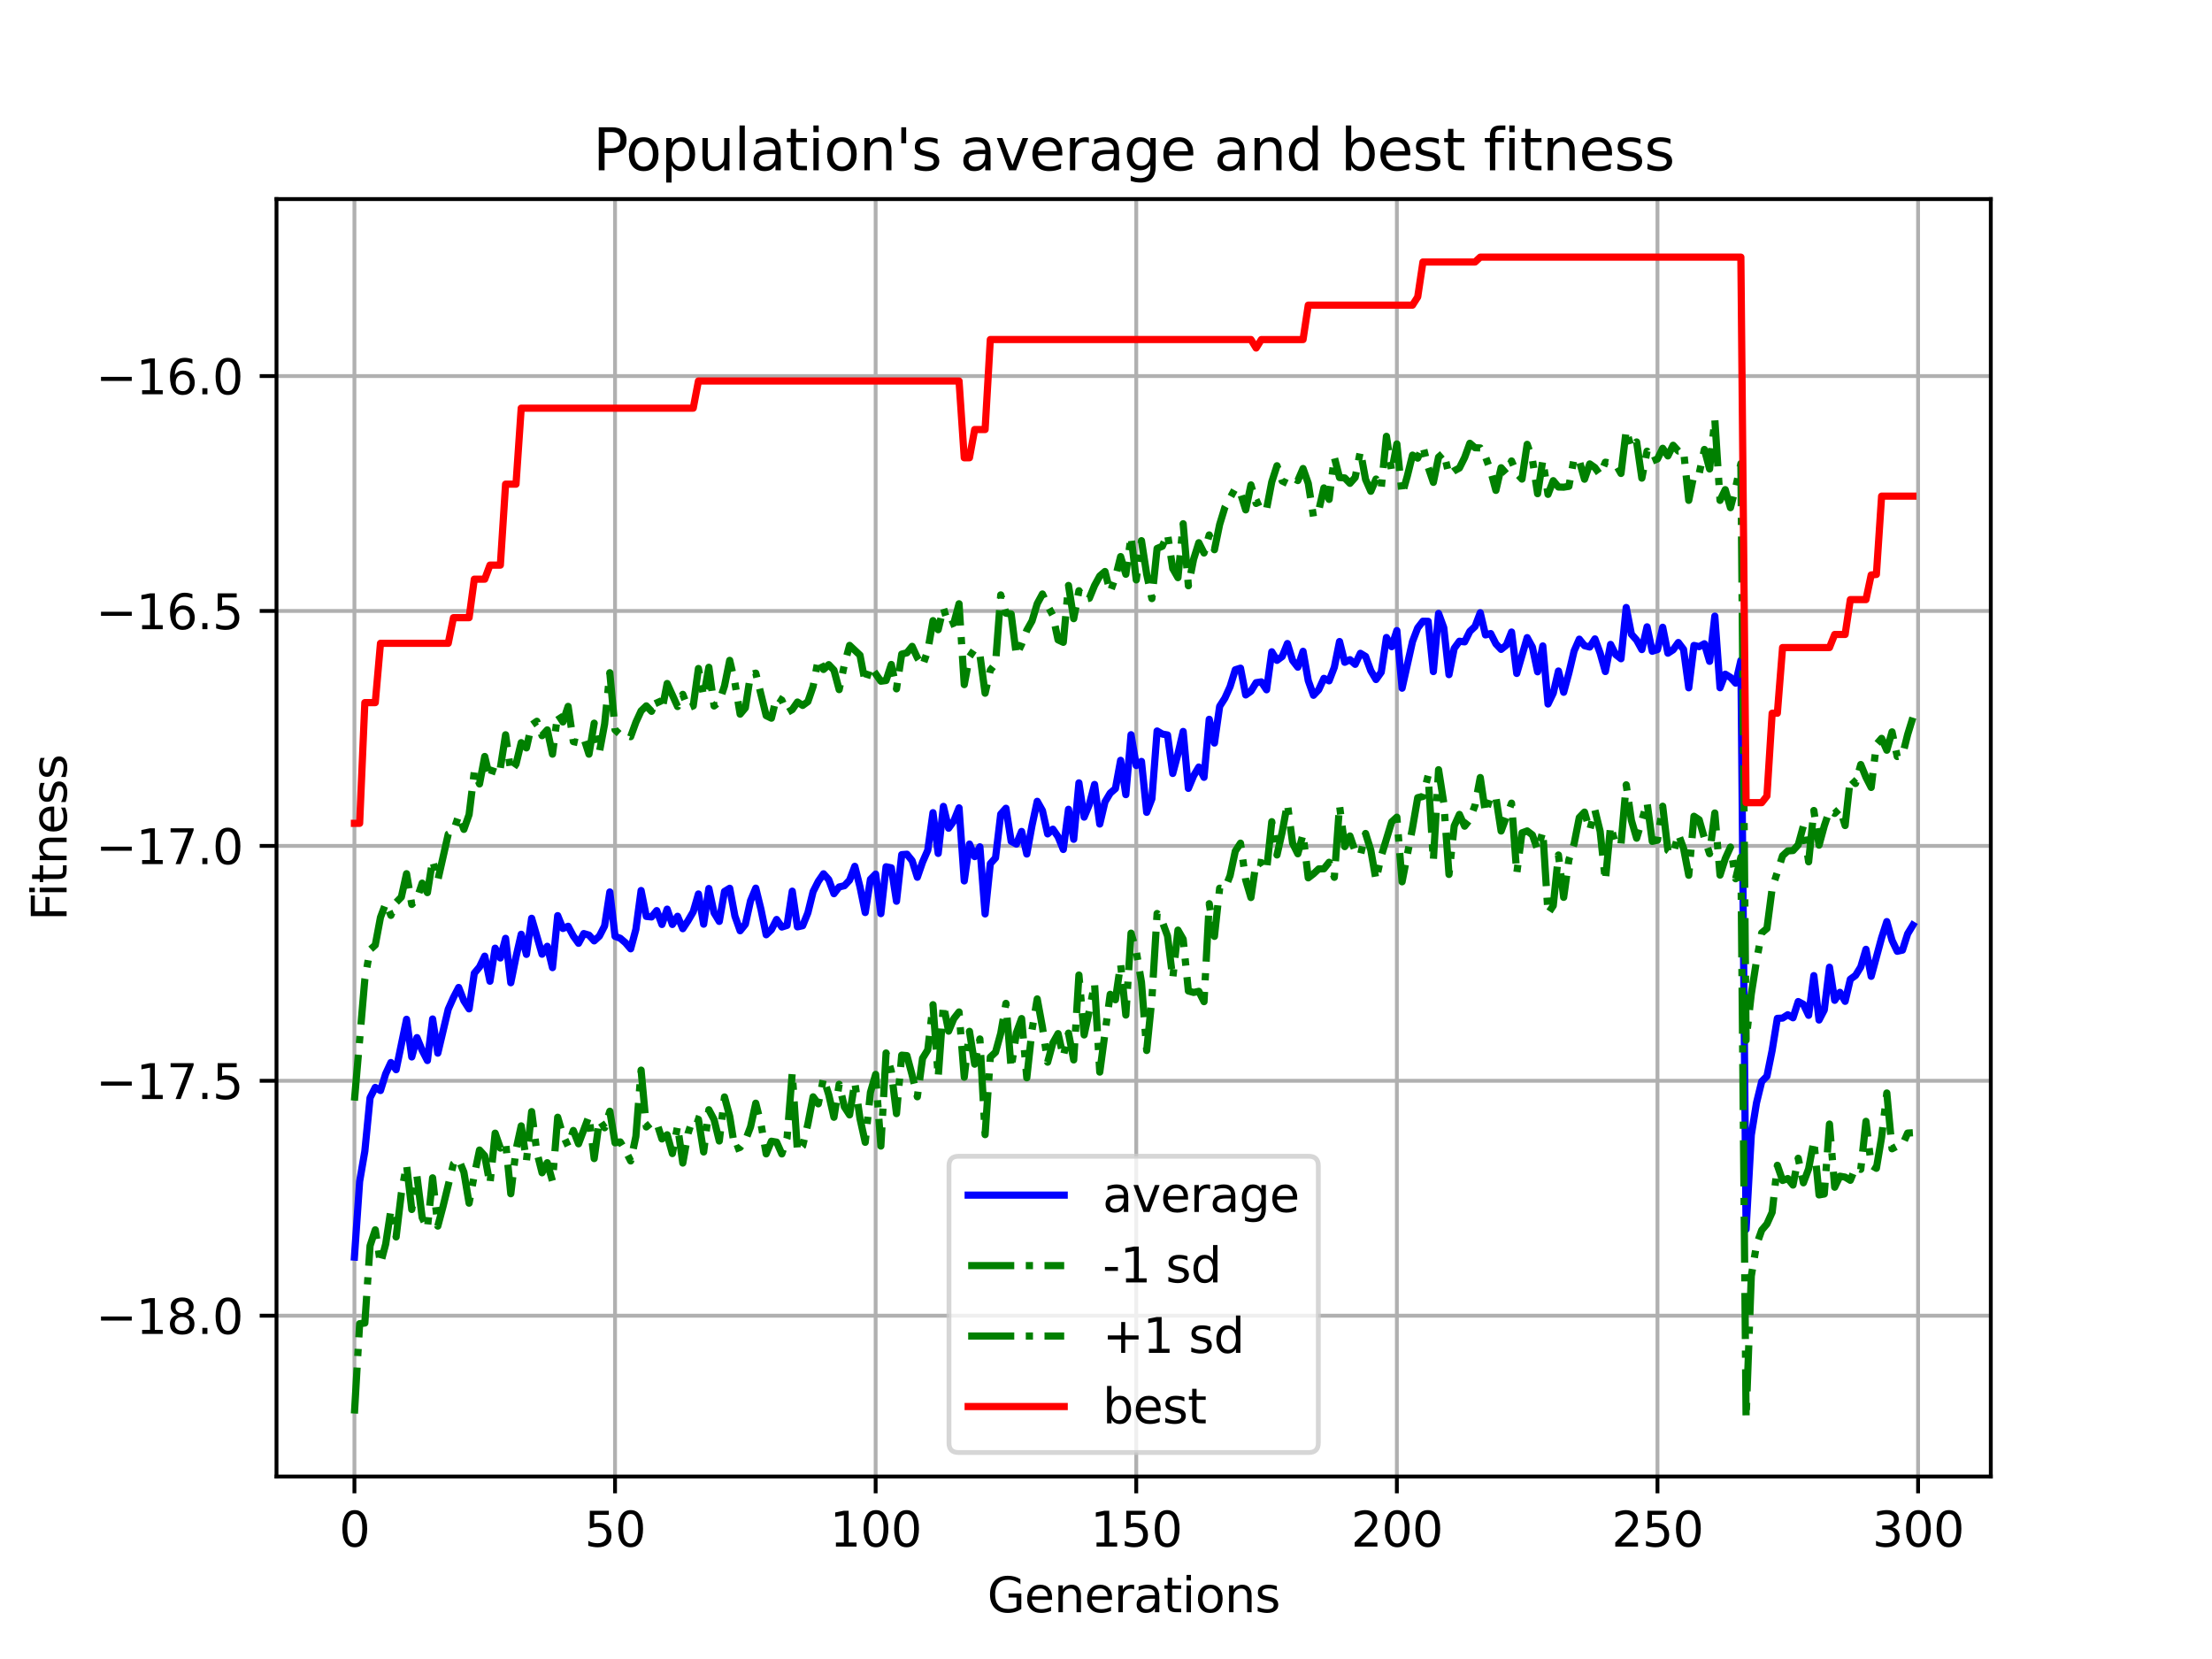 <?xml version="1.0" encoding="utf-8" standalone="no"?>
<!DOCTYPE svg PUBLIC "-//W3C//DTD SVG 1.1//EN"
  "http://www.w3.org/Graphics/SVG/1.1/DTD/svg11.dtd">
<svg xmlns:xlink="http://www.w3.org/1999/xlink" width="460.8pt" height="345.6pt" viewBox="0 0 460.8 345.6" xmlns="http://www.w3.org/2000/svg" version="1.1">
 <defs>
  <style type="text/css">*{stroke-linejoin: round; stroke-linecap: butt}</style>
 </defs>
 <g id="figure_1">
  <g id="patch_1">
   <path d="M 0 345.6 
L 460.8 345.6 
L 460.8 0 
L 0 0 
z
" style="fill: #ffffff"/>
  </g>
  <g id="axes_1">
   <g id="patch_2">
    <path d="M 57.6 307.584 
L 414.72 307.584 
L 414.72 41.472 
L 57.6 41.472 
z
" style="fill: #ffffff"/>
   </g>
   <g id="matplotlib.axis_1">
    <g id="xtick_1">
     <g id="line2d_1">
      <path d="M 73.833 307.584 
L 73.833 41.472 
" clip-path="url(#p2f25219287)" style="fill: none; stroke: #b0b0b0; stroke-width: 0.8; stroke-linecap: square"/>
     </g>
     <g id="line2d_2">
      <defs>
       <path id="m64690b6527" d="M 0 0 
L 0 3.5 
" style="stroke: #000000; stroke-width: 0.8"/>
      </defs>
      <g>
       <use xlink:href="#m64690b6527" x="73.833" y="307.584" style="stroke: #000000; stroke-width: 0.8"/>
      </g>
     </g>
     <g id="text_1">
      <!-- 0 -->
      <g transform="translate(70.651 322.182) scale(0.1 -0.1)">
       <defs>
        <path id="DejaVuSans-30" d="M 2034 4250 
Q 1547 4250 1301 3770 
Q 1056 3291 1056 2328 
Q 1056 1369 1301 889 
Q 1547 409 2034 409 
Q 2525 409 2770 889 
Q 3016 1369 3016 2328 
Q 3016 3291 2770 3770 
Q 2525 4250 2034 4250 
z
M 2034 4750 
Q 2819 4750 3233 4129 
Q 3647 3509 3647 2328 
Q 3647 1150 3233 529 
Q 2819 -91 2034 -91 
Q 1250 -91 836 529 
Q 422 1150 422 2328 
Q 422 3509 836 4129 
Q 1250 4750 2034 4750 
z
" transform="scale(0.016)"/>
       </defs>
       <use xlink:href="#DejaVuSans-30"/>
      </g>
     </g>
    </g>
    <g id="xtick_2">
     <g id="line2d_3">
      <path d="M 128.123 307.584 
L 128.123 41.472 
" clip-path="url(#p2f25219287)" style="fill: none; stroke: #b0b0b0; stroke-width: 0.8; stroke-linecap: square"/>
     </g>
     <g id="line2d_4">
      <g>
       <use xlink:href="#m64690b6527" x="128.123" y="307.584" style="stroke: #000000; stroke-width: 0.8"/>
      </g>
     </g>
     <g id="text_2">
      <!-- 50 -->
      <g transform="translate(121.76 322.182) scale(0.1 -0.1)">
       <defs>
        <path id="DejaVuSans-35" d="M 691 4666 
L 3169 4666 
L 3169 4134 
L 1269 4134 
L 1269 2991 
Q 1406 3038 1543 3061 
Q 1681 3084 1819 3084 
Q 2600 3084 3056 2656 
Q 3513 2228 3513 1497 
Q 3513 744 3044 326 
Q 2575 -91 1722 -91 
Q 1428 -91 1123 -41 
Q 819 9 494 109 
L 494 744 
Q 775 591 1075 516 
Q 1375 441 1709 441 
Q 2250 441 2565 725 
Q 2881 1009 2881 1497 
Q 2881 1984 2565 2268 
Q 2250 2553 1709 2553 
Q 1456 2553 1204 2497 
Q 953 2441 691 2322 
L 691 4666 
z
" transform="scale(0.016)"/>
       </defs>
       <use xlink:href="#DejaVuSans-35"/>
       <use xlink:href="#DejaVuSans-30" x="63.623"/>
      </g>
     </g>
    </g>
    <g id="xtick_3">
     <g id="line2d_5">
      <path d="M 182.413 307.584 
L 182.413 41.472 
" clip-path="url(#p2f25219287)" style="fill: none; stroke: #b0b0b0; stroke-width: 0.8; stroke-linecap: square"/>
     </g>
     <g id="line2d_6">
      <g>
       <use xlink:href="#m64690b6527" x="182.413" y="307.584" style="stroke: #000000; stroke-width: 0.8"/>
      </g>
     </g>
     <g id="text_3">
      <!-- 100 -->
      <g transform="translate(172.869 322.182) scale(0.1 -0.1)">
       <defs>
        <path id="DejaVuSans-31" d="M 794 531 
L 1825 531 
L 1825 4091 
L 703 3866 
L 703 4441 
L 1819 4666 
L 2450 4666 
L 2450 531 
L 3481 531 
L 3481 0 
L 794 0 
L 794 531 
z
" transform="scale(0.016)"/>
       </defs>
       <use xlink:href="#DejaVuSans-31"/>
       <use xlink:href="#DejaVuSans-30" x="63.623"/>
       <use xlink:href="#DejaVuSans-30" x="127.246"/>
      </g>
     </g>
    </g>
    <g id="xtick_4">
     <g id="line2d_7">
      <path d="M 236.703 307.584 
L 236.703 41.472 
" clip-path="url(#p2f25219287)" style="fill: none; stroke: #b0b0b0; stroke-width: 0.8; stroke-linecap: square"/>
     </g>
     <g id="line2d_8">
      <g>
       <use xlink:href="#m64690b6527" x="236.703" y="307.584" style="stroke: #000000; stroke-width: 0.8"/>
      </g>
     </g>
     <g id="text_4">
      <!-- 150 -->
      <g transform="translate(227.159 322.182) scale(0.1 -0.1)">
       <use xlink:href="#DejaVuSans-31"/>
       <use xlink:href="#DejaVuSans-35" x="63.623"/>
       <use xlink:href="#DejaVuSans-30" x="127.246"/>
      </g>
     </g>
    </g>
    <g id="xtick_5">
     <g id="line2d_9">
      <path d="M 290.993 307.584 
L 290.993 41.472 
" clip-path="url(#p2f25219287)" style="fill: none; stroke: #b0b0b0; stroke-width: 0.8; stroke-linecap: square"/>
     </g>
     <g id="line2d_10">
      <g>
       <use xlink:href="#m64690b6527" x="290.993" y="307.584" style="stroke: #000000; stroke-width: 0.8"/>
      </g>
     </g>
     <g id="text_5">
      <!-- 200 -->
      <g transform="translate(281.449 322.182) scale(0.1 -0.1)">
       <defs>
        <path id="DejaVuSans-32" d="M 1228 531 
L 3431 531 
L 3431 0 
L 469 0 
L 469 531 
Q 828 903 1448 1529 
Q 2069 2156 2228 2338 
Q 2531 2678 2651 2914 
Q 2772 3150 2772 3378 
Q 2772 3750 2511 3984 
Q 2250 4219 1831 4219 
Q 1534 4219 1204 4116 
Q 875 4013 500 3803 
L 500 4441 
Q 881 4594 1212 4672 
Q 1544 4750 1819 4750 
Q 2544 4750 2975 4387 
Q 3406 4025 3406 3419 
Q 3406 3131 3298 2873 
Q 3191 2616 2906 2266 
Q 2828 2175 2409 1742 
Q 1991 1309 1228 531 
z
" transform="scale(0.016)"/>
       </defs>
       <use xlink:href="#DejaVuSans-32"/>
       <use xlink:href="#DejaVuSans-30" x="63.623"/>
       <use xlink:href="#DejaVuSans-30" x="127.246"/>
      </g>
     </g>
    </g>
    <g id="xtick_6">
     <g id="line2d_11">
      <path d="M 345.283 307.584 
L 345.283 41.472 
" clip-path="url(#p2f25219287)" style="fill: none; stroke: #b0b0b0; stroke-width: 0.8; stroke-linecap: square"/>
     </g>
     <g id="line2d_12">
      <g>
       <use xlink:href="#m64690b6527" x="345.283" y="307.584" style="stroke: #000000; stroke-width: 0.8"/>
      </g>
     </g>
     <g id="text_6">
      <!-- 250 -->
      <g transform="translate(335.739 322.182) scale(0.1 -0.1)">
       <use xlink:href="#DejaVuSans-32"/>
       <use xlink:href="#DejaVuSans-35" x="63.623"/>
       <use xlink:href="#DejaVuSans-30" x="127.246"/>
      </g>
     </g>
    </g>
    <g id="xtick_7">
     <g id="line2d_13">
      <path d="M 399.573 307.584 
L 399.573 41.472 
" clip-path="url(#p2f25219287)" style="fill: none; stroke: #b0b0b0; stroke-width: 0.8; stroke-linecap: square"/>
     </g>
     <g id="line2d_14">
      <g>
       <use xlink:href="#m64690b6527" x="399.573" y="307.584" style="stroke: #000000; stroke-width: 0.8"/>
      </g>
     </g>
     <g id="text_7">
      <!-- 300 -->
      <g transform="translate(390.029 322.182) scale(0.1 -0.1)">
       <defs>
        <path id="DejaVuSans-33" d="M 2597 2516 
Q 3050 2419 3304 2112 
Q 3559 1806 3559 1356 
Q 3559 666 3084 287 
Q 2609 -91 1734 -91 
Q 1441 -91 1130 -33 
Q 819 25 488 141 
L 488 750 
Q 750 597 1062 519 
Q 1375 441 1716 441 
Q 2309 441 2620 675 
Q 2931 909 2931 1356 
Q 2931 1769 2642 2001 
Q 2353 2234 1838 2234 
L 1294 2234 
L 1294 2753 
L 1863 2753 
Q 2328 2753 2575 2939 
Q 2822 3125 2822 3475 
Q 2822 3834 2567 4026 
Q 2313 4219 1838 4219 
Q 1578 4219 1281 4162 
Q 984 4106 628 3988 
L 628 4550 
Q 988 4650 1302 4700 
Q 1616 4750 1894 4750 
Q 2613 4750 3031 4423 
Q 3450 4097 3450 3541 
Q 3450 3153 3228 2886 
Q 3006 2619 2597 2516 
z
" transform="scale(0.016)"/>
       </defs>
       <use xlink:href="#DejaVuSans-33"/>
       <use xlink:href="#DejaVuSans-30" x="63.623"/>
       <use xlink:href="#DejaVuSans-30" x="127.246"/>
      </g>
     </g>
    </g>
    <g id="text_8">
     <!-- Generations -->
     <g transform="translate(205.662 335.861) scale(0.1 -0.1)">
      <defs>
       <path id="DejaVuSans-47" d="M 3809 666 
L 3809 1919 
L 2778 1919 
L 2778 2438 
L 4434 2438 
L 4434 434 
Q 4069 175 3628 42 
Q 3188 -91 2688 -91 
Q 1594 -91 976 548 
Q 359 1188 359 2328 
Q 359 3472 976 4111 
Q 1594 4750 2688 4750 
Q 3144 4750 3555 4637 
Q 3966 4525 4313 4306 
L 4313 3634 
Q 3963 3931 3569 4081 
Q 3175 4231 2741 4231 
Q 1884 4231 1454 3753 
Q 1025 3275 1025 2328 
Q 1025 1384 1454 906 
Q 1884 428 2741 428 
Q 3075 428 3337 486 
Q 3600 544 3809 666 
z
" transform="scale(0.016)"/>
       <path id="DejaVuSans-65" d="M 3597 1894 
L 3597 1613 
L 953 1613 
Q 991 1019 1311 708 
Q 1631 397 2203 397 
Q 2534 397 2845 478 
Q 3156 559 3463 722 
L 3463 178 
Q 3153 47 2828 -22 
Q 2503 -91 2169 -91 
Q 1331 -91 842 396 
Q 353 884 353 1716 
Q 353 2575 817 3079 
Q 1281 3584 2069 3584 
Q 2775 3584 3186 3129 
Q 3597 2675 3597 1894 
z
M 3022 2063 
Q 3016 2534 2758 2815 
Q 2500 3097 2075 3097 
Q 1594 3097 1305 2825 
Q 1016 2553 972 2059 
L 3022 2063 
z
" transform="scale(0.016)"/>
       <path id="DejaVuSans-6e" d="M 3513 2113 
L 3513 0 
L 2938 0 
L 2938 2094 
Q 2938 2591 2744 2837 
Q 2550 3084 2163 3084 
Q 1697 3084 1428 2787 
Q 1159 2491 1159 1978 
L 1159 0 
L 581 0 
L 581 3500 
L 1159 3500 
L 1159 2956 
Q 1366 3272 1645 3428 
Q 1925 3584 2291 3584 
Q 2894 3584 3203 3211 
Q 3513 2838 3513 2113 
z
" transform="scale(0.016)"/>
       <path id="DejaVuSans-72" d="M 2631 2963 
Q 2534 3019 2420 3045 
Q 2306 3072 2169 3072 
Q 1681 3072 1420 2755 
Q 1159 2438 1159 1844 
L 1159 0 
L 581 0 
L 581 3500 
L 1159 3500 
L 1159 2956 
Q 1341 3275 1631 3429 
Q 1922 3584 2338 3584 
Q 2397 3584 2469 3576 
Q 2541 3569 2628 3553 
L 2631 2963 
z
" transform="scale(0.016)"/>
       <path id="DejaVuSans-61" d="M 2194 1759 
Q 1497 1759 1228 1600 
Q 959 1441 959 1056 
Q 959 750 1161 570 
Q 1363 391 1709 391 
Q 2188 391 2477 730 
Q 2766 1069 2766 1631 
L 2766 1759 
L 2194 1759 
z
M 3341 1997 
L 3341 0 
L 2766 0 
L 2766 531 
Q 2569 213 2275 61 
Q 1981 -91 1556 -91 
Q 1019 -91 701 211 
Q 384 513 384 1019 
Q 384 1609 779 1909 
Q 1175 2209 1959 2209 
L 2766 2209 
L 2766 2266 
Q 2766 2663 2505 2880 
Q 2244 3097 1772 3097 
Q 1472 3097 1187 3025 
Q 903 2953 641 2809 
L 641 3341 
Q 956 3463 1253 3523 
Q 1550 3584 1831 3584 
Q 2591 3584 2966 3190 
Q 3341 2797 3341 1997 
z
" transform="scale(0.016)"/>
       <path id="DejaVuSans-74" d="M 1172 4494 
L 1172 3500 
L 2356 3500 
L 2356 3053 
L 1172 3053 
L 1172 1153 
Q 1172 725 1289 603 
Q 1406 481 1766 481 
L 2356 481 
L 2356 0 
L 1766 0 
Q 1100 0 847 248 
Q 594 497 594 1153 
L 594 3053 
L 172 3053 
L 172 3500 
L 594 3500 
L 594 4494 
L 1172 4494 
z
" transform="scale(0.016)"/>
       <path id="DejaVuSans-69" d="M 603 3500 
L 1178 3500 
L 1178 0 
L 603 0 
L 603 3500 
z
M 603 4863 
L 1178 4863 
L 1178 4134 
L 603 4134 
L 603 4863 
z
" transform="scale(0.016)"/>
       <path id="DejaVuSans-6f" d="M 1959 3097 
Q 1497 3097 1228 2736 
Q 959 2375 959 1747 
Q 959 1119 1226 758 
Q 1494 397 1959 397 
Q 2419 397 2687 759 
Q 2956 1122 2956 1747 
Q 2956 2369 2687 2733 
Q 2419 3097 1959 3097 
z
M 1959 3584 
Q 2709 3584 3137 3096 
Q 3566 2609 3566 1747 
Q 3566 888 3137 398 
Q 2709 -91 1959 -91 
Q 1206 -91 779 398 
Q 353 888 353 1747 
Q 353 2609 779 3096 
Q 1206 3584 1959 3584 
z
" transform="scale(0.016)"/>
       <path id="DejaVuSans-73" d="M 2834 3397 
L 2834 2853 
Q 2591 2978 2328 3040 
Q 2066 3103 1784 3103 
Q 1356 3103 1142 2972 
Q 928 2841 928 2578 
Q 928 2378 1081 2264 
Q 1234 2150 1697 2047 
L 1894 2003 
Q 2506 1872 2764 1633 
Q 3022 1394 3022 966 
Q 3022 478 2636 193 
Q 2250 -91 1575 -91 
Q 1294 -91 989 -36 
Q 684 19 347 128 
L 347 722 
Q 666 556 975 473 
Q 1284 391 1588 391 
Q 1994 391 2212 530 
Q 2431 669 2431 922 
Q 2431 1156 2273 1281 
Q 2116 1406 1581 1522 
L 1381 1569 
Q 847 1681 609 1914 
Q 372 2147 372 2553 
Q 372 3047 722 3315 
Q 1072 3584 1716 3584 
Q 2034 3584 2315 3537 
Q 2597 3491 2834 3397 
z
" transform="scale(0.016)"/>
      </defs>
      <use xlink:href="#DejaVuSans-47"/>
      <use xlink:href="#DejaVuSans-65" x="77.49"/>
      <use xlink:href="#DejaVuSans-6e" x="139.014"/>
      <use xlink:href="#DejaVuSans-65" x="202.393"/>
      <use xlink:href="#DejaVuSans-72" x="263.916"/>
      <use xlink:href="#DejaVuSans-61" x="305.029"/>
      <use xlink:href="#DejaVuSans-74" x="366.309"/>
      <use xlink:href="#DejaVuSans-69" x="405.518"/>
      <use xlink:href="#DejaVuSans-6f" x="433.301"/>
      <use xlink:href="#DejaVuSans-6e" x="494.482"/>
      <use xlink:href="#DejaVuSans-73" x="557.861"/>
     </g>
    </g>
   </g>
   <g id="matplotlib.axis_2">
    <g id="ytick_1">
     <g id="line2d_15">
      <path d="M 57.6 274.084 
L 414.72 274.084 
" clip-path="url(#p2f25219287)" style="fill: none; stroke: #b0b0b0; stroke-width: 0.8; stroke-linecap: square"/>
     </g>
     <g id="line2d_16">
      <defs>
       <path id="m985f138db5" d="M 0 0 
L -3.5 0 
" style="stroke: #000000; stroke-width: 0.8"/>
      </defs>
      <g>
       <use xlink:href="#m985f138db5" x="57.6" y="274.084" style="stroke: #000000; stroke-width: 0.8"/>
      </g>
     </g>
     <g id="text_9">
      <!-- −18.0 -->
      <g transform="translate(19.955 277.883) scale(0.1 -0.1)">
       <defs>
        <path id="DejaVuSans-2212" d="M 678 2272 
L 4684 2272 
L 4684 1741 
L 678 1741 
L 678 2272 
z
" transform="scale(0.016)"/>
        <path id="DejaVuSans-38" d="M 2034 2216 
Q 1584 2216 1326 1975 
Q 1069 1734 1069 1313 
Q 1069 891 1326 650 
Q 1584 409 2034 409 
Q 2484 409 2743 651 
Q 3003 894 3003 1313 
Q 3003 1734 2745 1975 
Q 2488 2216 2034 2216 
z
M 1403 2484 
Q 997 2584 770 2862 
Q 544 3141 544 3541 
Q 544 4100 942 4425 
Q 1341 4750 2034 4750 
Q 2731 4750 3128 4425 
Q 3525 4100 3525 3541 
Q 3525 3141 3298 2862 
Q 3072 2584 2669 2484 
Q 3125 2378 3379 2068 
Q 3634 1759 3634 1313 
Q 3634 634 3220 271 
Q 2806 -91 2034 -91 
Q 1263 -91 848 271 
Q 434 634 434 1313 
Q 434 1759 690 2068 
Q 947 2378 1403 2484 
z
M 1172 3481 
Q 1172 3119 1398 2916 
Q 1625 2713 2034 2713 
Q 2441 2713 2670 2916 
Q 2900 3119 2900 3481 
Q 2900 3844 2670 4047 
Q 2441 4250 2034 4250 
Q 1625 4250 1398 4047 
Q 1172 3844 1172 3481 
z
" transform="scale(0.016)"/>
        <path id="DejaVuSans-2e" d="M 684 794 
L 1344 794 
L 1344 0 
L 684 0 
L 684 794 
z
" transform="scale(0.016)"/>
       </defs>
       <use xlink:href="#DejaVuSans-2212"/>
       <use xlink:href="#DejaVuSans-31" x="83.789"/>
       <use xlink:href="#DejaVuSans-38" x="147.412"/>
       <use xlink:href="#DejaVuSans-2e" x="211.035"/>
       <use xlink:href="#DejaVuSans-30" x="242.822"/>
      </g>
     </g>
    </g>
    <g id="ytick_2">
     <g id="line2d_17">
      <path d="M 57.6 225.148 
L 414.72 225.148 
" clip-path="url(#p2f25219287)" style="fill: none; stroke: #b0b0b0; stroke-width: 0.8; stroke-linecap: square"/>
     </g>
     <g id="line2d_18">
      <g>
       <use xlink:href="#m985f138db5" x="57.6" y="225.148" style="stroke: #000000; stroke-width: 0.8"/>
      </g>
     </g>
     <g id="text_10">
      <!-- −17.5 -->
      <g transform="translate(19.955 228.947) scale(0.1 -0.1)">
       <defs>
        <path id="DejaVuSans-37" d="M 525 4666 
L 3525 4666 
L 3525 4397 
L 1831 0 
L 1172 0 
L 2766 4134 
L 525 4134 
L 525 4666 
z
" transform="scale(0.016)"/>
       </defs>
       <use xlink:href="#DejaVuSans-2212"/>
       <use xlink:href="#DejaVuSans-31" x="83.789"/>
       <use xlink:href="#DejaVuSans-37" x="147.412"/>
       <use xlink:href="#DejaVuSans-2e" x="211.035"/>
       <use xlink:href="#DejaVuSans-35" x="242.822"/>
      </g>
     </g>
    </g>
    <g id="ytick_3">
     <g id="line2d_19">
      <path d="M 57.6 176.212 
L 414.72 176.212 
" clip-path="url(#p2f25219287)" style="fill: none; stroke: #b0b0b0; stroke-width: 0.8; stroke-linecap: square"/>
     </g>
     <g id="line2d_20">
      <g>
       <use xlink:href="#m985f138db5" x="57.6" y="176.212" style="stroke: #000000; stroke-width: 0.8"/>
      </g>
     </g>
     <g id="text_11">
      <!-- −17.0 -->
      <g transform="translate(19.955 180.011) scale(0.1 -0.1)">
       <use xlink:href="#DejaVuSans-2212"/>
       <use xlink:href="#DejaVuSans-31" x="83.789"/>
       <use xlink:href="#DejaVuSans-37" x="147.412"/>
       <use xlink:href="#DejaVuSans-2e" x="211.035"/>
       <use xlink:href="#DejaVuSans-30" x="242.822"/>
      </g>
     </g>
    </g>
    <g id="ytick_4">
     <g id="line2d_21">
      <path d="M 57.6 127.276 
L 414.72 127.276 
" clip-path="url(#p2f25219287)" style="fill: none; stroke: #b0b0b0; stroke-width: 0.8; stroke-linecap: square"/>
     </g>
     <g id="line2d_22">
      <g>
       <use xlink:href="#m985f138db5" x="57.6" y="127.276" style="stroke: #000000; stroke-width: 0.8"/>
      </g>
     </g>
     <g id="text_12">
      <!-- −16.5 -->
      <g transform="translate(19.955 131.075) scale(0.1 -0.1)">
       <defs>
        <path id="DejaVuSans-36" d="M 2113 2584 
Q 1688 2584 1439 2293 
Q 1191 2003 1191 1497 
Q 1191 994 1439 701 
Q 1688 409 2113 409 
Q 2538 409 2786 701 
Q 3034 994 3034 1497 
Q 3034 2003 2786 2293 
Q 2538 2584 2113 2584 
z
M 3366 4563 
L 3366 3988 
Q 3128 4100 2886 4159 
Q 2644 4219 2406 4219 
Q 1781 4219 1451 3797 
Q 1122 3375 1075 2522 
Q 1259 2794 1537 2939 
Q 1816 3084 2150 3084 
Q 2853 3084 3261 2657 
Q 3669 2231 3669 1497 
Q 3669 778 3244 343 
Q 2819 -91 2113 -91 
Q 1303 -91 875 529 
Q 447 1150 447 2328 
Q 447 3434 972 4092 
Q 1497 4750 2381 4750 
Q 2619 4750 2861 4703 
Q 3103 4656 3366 4563 
z
" transform="scale(0.016)"/>
       </defs>
       <use xlink:href="#DejaVuSans-2212"/>
       <use xlink:href="#DejaVuSans-31" x="83.789"/>
       <use xlink:href="#DejaVuSans-36" x="147.412"/>
       <use xlink:href="#DejaVuSans-2e" x="211.035"/>
       <use xlink:href="#DejaVuSans-35" x="242.822"/>
      </g>
     </g>
    </g>
    <g id="ytick_5">
     <g id="line2d_23">
      <path d="M 57.6 78.34 
L 414.72 78.34 
" clip-path="url(#p2f25219287)" style="fill: none; stroke: #b0b0b0; stroke-width: 0.8; stroke-linecap: square"/>
     </g>
     <g id="line2d_24">
      <g>
       <use xlink:href="#m985f138db5" x="57.6" y="78.34" style="stroke: #000000; stroke-width: 0.8"/>
      </g>
     </g>
     <g id="text_13">
      <!-- −16.0 -->
      <g transform="translate(19.955 82.139) scale(0.1 -0.1)">
       <use xlink:href="#DejaVuSans-2212"/>
       <use xlink:href="#DejaVuSans-31" x="83.789"/>
       <use xlink:href="#DejaVuSans-36" x="147.412"/>
       <use xlink:href="#DejaVuSans-2e" x="211.035"/>
       <use xlink:href="#DejaVuSans-30" x="242.822"/>
      </g>
     </g>
    </g>
    <g id="text_14">
     <!-- Fitness -->
     <g transform="translate(13.875 191.845) rotate(-90) scale(0.1 -0.1)">
      <defs>
       <path id="DejaVuSans-46" d="M 628 4666 
L 3309 4666 
L 3309 4134 
L 1259 4134 
L 1259 2759 
L 3109 2759 
L 3109 2228 
L 1259 2228 
L 1259 0 
L 628 0 
L 628 4666 
z
" transform="scale(0.016)"/>
      </defs>
      <use xlink:href="#DejaVuSans-46"/>
      <use xlink:href="#DejaVuSans-69" x="50.27"/>
      <use xlink:href="#DejaVuSans-74" x="78.053"/>
      <use xlink:href="#DejaVuSans-6e" x="117.262"/>
      <use xlink:href="#DejaVuSans-65" x="180.641"/>
      <use xlink:href="#DejaVuSans-73" x="242.164"/>
      <use xlink:href="#DejaVuSans-73" x="294.264"/>
     </g>
    </g>
   </g>
   <g id="line2d_25">
    <path d="M 73.833 261.875 
L 74.919 246.113 
L 76.004 239.8 
L 77.09 228.685 
L 78.176 226.531 
L 79.262 227.174 
L 80.348 223.682 
L 81.433 221.341 
L 82.519 222.837 
L 84.691 212.339 
L 85.777 220.182 
L 86.862 216.155 
L 87.948 218.811 
L 89.034 220.929 
L 90.12 212.273 
L 91.206 219.39 
L 93.377 210.246 
L 94.463 207.795 
L 95.549 205.706 
L 96.635 208.48 
L 97.72 210.167 
L 98.806 202.741 
L 99.892 201.441 
L 100.978 199.184 
L 102.064 204.407 
L 103.149 197.521 
L 104.235 199.565 
L 105.321 195.472 
L 106.407 204.725 
L 107.493 199.353 
L 108.578 194.624 
L 109.664 198.813 
L 110.75 191.297 
L 112.922 198.78 
L 114.007 197.132 
L 115.093 201.575 
L 116.179 190.742 
L 117.265 193.419 
L 118.351 192.961 
L 119.436 194.995 
L 120.522 196.504 
L 121.608 194.481 
L 122.694 194.802 
L 123.78 196.001 
L 124.865 195.007 
L 125.951 192.887 
L 127.037 185.815 
L 128.123 195.055 
L 129.209 195.46 
L 130.294 196.389 
L 131.38 197.654 
L 132.466 193.597 
L 133.552 185.51 
L 134.638 190.904 
L 135.723 191.018 
L 136.809 189.697 
L 137.895 192.587 
L 138.981 189.392 
L 140.067 192.582 
L 141.152 190.877 
L 142.238 193.465 
L 143.324 191.807 
L 144.41 189.942 
L 145.496 186.228 
L 146.581 192.522 
L 147.667 185.092 
L 148.753 190.149 
L 149.839 191.948 
L 150.925 185.707 
L 152.01 185.047 
L 153.096 190.828 
L 154.182 193.895 
L 155.268 192.545 
L 156.354 187.635 
L 157.439 185.019 
L 158.525 189.444 
L 159.611 194.728 
L 160.697 193.674 
L 161.783 191.546 
L 162.868 193.12 
L 163.954 192.776 
L 165.04 185.646 
L 166.126 193.084 
L 167.212 192.842 
L 168.297 190.153 
L 169.383 185.748 
L 170.469 183.602 
L 171.555 182.026 
L 172.641 183.242 
L 173.726 186.173 
L 174.812 184.768 
L 175.898 184.511 
L 176.984 183.349 
L 178.07 180.474 
L 179.155 184.765 
L 180.241 190.098 
L 181.327 183.186 
L 182.413 182.087 
L 183.499 190.328 
L 184.584 180.558 
L 185.67 180.785 
L 186.756 187.745 
L 187.842 178.037 
L 188.928 177.95 
L 190.013 179.299 
L 191.099 182.747 
L 192.185 179.6 
L 193.271 177.121 
L 194.357 169.294 
L 195.442 177.782 
L 196.528 167.988 
L 197.614 172.533 
L 198.7 171.015 
L 199.786 168.292 
L 200.871 183.509 
L 201.957 175.833 
L 203.043 178.445 
L 204.129 176.406 
L 205.215 190.388 
L 206.3 179.916 
L 207.386 178.713 
L 208.472 169.593 
L 209.558 168.378 
L 210.644 175.25 
L 211.729 175.834 
L 212.815 173.209 
L 213.901 177.912 
L 214.987 171.959 
L 216.073 166.928 
L 217.158 168.86 
L 218.244 173.715 
L 219.33 172.735 
L 220.416 174.308 
L 221.502 176.957 
L 222.587 168.59 
L 223.673 174.84 
L 224.759 163.087 
L 225.845 170.222 
L 226.931 167.591 
L 228.016 163.418 
L 229.102 171.663 
L 230.188 167.049 
L 231.274 165.226 
L 232.36 164.29 
L 233.445 158.39 
L 234.531 165.54 
L 235.617 153.055 
L 236.703 159.474 
L 237.789 158.62 
L 238.875 169.224 
L 239.96 166.402 
L 241.046 152.278 
L 242.132 152.913 
L 243.218 153.112 
L 244.304 161.128 
L 245.389 157.046 
L 246.475 152.376 
L 247.561 164.231 
L 248.647 161.628 
L 249.733 159.786 
L 250.818 161.93 
L 251.904 149.843 
L 252.99 154.789 
L 254.076 147.143 
L 255.162 145.442 
L 256.247 143.039 
L 257.333 139.528 
L 258.419 139.19 
L 259.505 144.768 
L 260.591 143.993 
L 261.676 142.215 
L 262.762 142.045 
L 263.848 143.695 
L 264.934 135.78 
L 266.02 137.564 
L 267.105 136.758 
L 268.191 134.062 
L 269.277 137.594 
L 270.363 138.985 
L 271.449 135.682 
L 272.534 141.785 
L 273.62 144.838 
L 274.706 143.698 
L 275.792 141.315 
L 276.878 141.831 
L 277.963 139.008 
L 279.049 133.642 
L 280.135 137.965 
L 281.221 137.419 
L 282.307 138.393 
L 283.392 136.096 
L 284.478 136.754 
L 285.564 139.729 
L 286.65 141.559 
L 287.736 140.028 
L 288.821 132.804 
L 289.907 134.72 
L 290.993 131.359 
L 292.079 143.362 
L 294.25 133.642 
L 295.336 130.804 
L 296.422 129.41 
L 297.508 129.431 
L 298.594 139.904 
L 299.679 127.788 
L 300.765 130.762 
L 301.851 140.541 
L 302.937 135.073 
L 304.023 133.577 
L 305.108 133.713 
L 306.194 131.529 
L 307.28 130.504 
L 308.366 127.644 
L 309.452 132.265 
L 310.537 131.983 
L 311.623 134.128 
L 312.709 135.278 
L 313.795 134.409 
L 314.881 131.666 
L 315.966 140.29 
L 318.138 132.831 
L 319.224 134.809 
L 320.31 139.948 
L 321.395 134.56 
L 322.481 146.656 
L 323.567 144.404 
L 324.653 139.784 
L 325.739 144.21 
L 326.824 140.208 
L 327.91 135.626 
L 328.996 133.149 
L 330.082 134.502 
L 331.168 134.79 
L 332.253 133.094 
L 333.339 136.053 
L 334.425 139.894 
L 335.511 134.243 
L 336.597 136.375 
L 337.682 137.229 
L 338.768 126.553 
L 339.854 132.124 
L 340.94 133.339 
L 342.026 135.318 
L 343.111 130.578 
L 344.197 135.67 
L 345.283 135.314 
L 346.369 130.67 
L 347.455 136.071 
L 348.54 135.369 
L 349.626 133.846 
L 350.712 135.28 
L 351.798 143.284 
L 352.884 134.458 
L 353.969 134.708 
L 355.055 134.108 
L 356.141 137.766 
L 357.227 128.348 
L 358.313 143.268 
L 359.398 140.443 
L 360.484 141.112 
L 361.57 142.309 
L 362.656 137.582 
L 363.742 256.093 
L 364.827 236.448 
L 365.913 229.742 
L 366.999 225.293 
L 368.085 224.202 
L 369.171 218.811 
L 370.256 212.143 
L 371.342 212.086 
L 372.428 211.387 
L 373.514 212.024 
L 374.6 208.642 
L 375.685 209.219 
L 376.771 211.508 
L 377.857 203.239 
L 378.943 212.491 
L 380.029 210.397 
L 381.114 201.488 
L 382.2 208.384 
L 383.286 206.722 
L 384.372 208.597 
L 385.458 203.994 
L 386.543 203.203 
L 387.629 201.435 
L 388.715 197.758 
L 389.801 203.388 
L 391.972 195.362 
L 393.058 191.985 
L 394.144 195.887 
L 395.23 198.17 
L 396.316 197.929 
L 397.401 194.523 
L 398.487 192.729 
L 398.487 192.729 
" clip-path="url(#p2f25219287)" style="fill: none; stroke: #0000ff; stroke-width: 1.5; stroke-linecap: square"/>
   </g>
   <g id="line2d_26">
    <path d="M 73.833 294.47 
L 74.919 275.751 
L 76.004 275.613 
L 77.09 259.518 
L 78.176 256.193 
L 79.262 263.251 
L 80.348 259.152 
L 81.433 251.995 
L 82.519 257.679 
L 83.605 248.575 
L 84.691 242.667 
L 85.777 251.957 
L 86.862 245.06 
L 87.948 253.65 
L 89.034 255.908 
L 90.12 245.366 
L 91.206 255.419 
L 92.291 251.33 
L 94.463 242.438 
L 95.549 241.543 
L 96.635 244.185 
L 97.72 250.647 
L 98.806 244.756 
L 99.892 239.572 
L 100.978 240.783 
L 102.064 246.672 
L 103.149 236.057 
L 104.235 239.173 
L 105.321 237.876 
L 106.407 248.678 
L 107.493 239.514 
L 108.578 234.542 
L 109.664 241.826 
L 110.75 231.568 
L 111.836 240.019 
L 112.922 244.31 
L 114.007 242.213 
L 115.093 246.044 
L 116.179 232.74 
L 117.265 236.438 
L 118.351 238.769 
L 119.436 235.502 
L 120.522 238.277 
L 122.694 232.493 
L 123.78 241.351 
L 124.865 233.333 
L 125.951 234.934 
L 127.037 231.491 
L 128.123 238.071 
L 129.209 237.883 
L 130.294 239.689 
L 131.38 241.845 
L 132.466 236.733 
L 133.552 222.928 
L 134.638 234.763 
L 135.723 233.857 
L 136.809 233.876 
L 137.895 237.263 
L 138.981 236.397 
L 140.067 240.307 
L 141.152 234.571 
L 142.238 242.285 
L 143.324 236.12 
L 144.41 232.829 
L 145.496 233.195 
L 146.581 239.979 
L 147.667 231.178 
L 148.753 233.233 
L 149.839 237.692 
L 150.925 228.513 
L 152.01 232.53 
L 153.096 239.421 
L 154.182 239.021 
L 155.268 237.622 
L 156.354 234.739 
L 157.439 229.814 
L 158.525 234.12 
L 159.611 240.372 
L 160.697 237.736 
L 161.783 237.928 
L 162.868 240.384 
L 163.954 237.106 
L 165.04 223.47 
L 166.126 239.924 
L 167.212 238.734 
L 168.297 234.139 
L 169.383 228.487 
L 170.469 229.951 
L 171.555 224.591 
L 172.641 228.025 
L 173.726 232.745 
L 174.812 225.875 
L 175.898 230.572 
L 176.984 232.253 
L 178.07 225.423 
L 179.155 233.041 
L 180.241 237.964 
L 181.327 227.551 
L 182.413 223.814 
L 183.499 238.747 
L 184.584 219.356 
L 185.67 223.153 
L 186.756 231.99 
L 187.842 219.809 
L 188.928 219.906 
L 190.013 223.951 
L 191.099 228.48 
L 192.185 220.473 
L 193.271 218.704 
L 194.357 209.299 
L 195.442 224.382 
L 196.528 209.338 
L 197.614 214.806 
L 198.7 212.205 
L 199.786 210.809 
L 200.871 224.399 
L 201.957 214.845 
L 203.043 221.689 
L 204.129 216.437 
L 205.215 236.368 
L 206.3 220.219 
L 207.386 219.195 
L 208.472 215.256 
L 209.558 209.017 
L 210.644 222.598 
L 211.729 215.152 
L 212.815 212.185 
L 213.901 224.519 
L 214.987 214.557 
L 216.073 208.094 
L 217.158 213.981 
L 218.244 221.271 
L 219.33 217.274 
L 220.416 215.321 
L 221.502 220.108 
L 222.587 215.218 
L 223.673 220.8 
L 224.759 203.117 
L 225.845 215.596 
L 226.931 210.552 
L 228.016 204.863 
L 229.102 223.337 
L 231.274 207.13 
L 232.36 208.268 
L 233.445 200.835 
L 234.531 211.454 
L 235.617 194.39 
L 236.703 198.144 
L 237.789 204.606 
L 238.875 218.836 
L 239.96 208.105 
L 241.046 190.304 
L 242.132 192.026 
L 243.218 194.981 
L 244.304 203.818 
L 245.389 193.757 
L 246.475 195.648 
L 247.561 206.437 
L 248.647 206.744 
L 249.733 206.512 
L 250.818 208.663 
L 251.904 188.249 
L 252.99 195.061 
L 254.076 185.028 
L 255.162 185.181 
L 256.247 182.422 
L 257.333 177.316 
L 258.419 175.644 
L 259.505 183.319 
L 260.591 186.974 
L 261.676 179.558 
L 262.762 179.702 
L 263.848 181.346 
L 264.934 171.172 
L 266.02 178.105 
L 267.105 173.314 
L 268.191 167.416 
L 269.277 175.669 
L 270.363 177.859 
L 271.449 173.764 
L 272.534 182.874 
L 273.62 182.037 
L 274.706 181.014 
L 275.792 180.986 
L 276.878 179.625 
L 277.963 182.762 
L 279.049 167.8 
L 280.135 176.367 
L 281.221 174.15 
L 282.307 177.326 
L 283.392 178.18 
L 284.478 173.629 
L 285.564 177.116 
L 286.65 183.322 
L 287.736 178.371 
L 289.907 171.221 
L 290.993 170.237 
L 292.079 183.693 
L 294.25 172.473 
L 295.336 166.167 
L 296.422 165.922 
L 297.508 161.545 
L 298.594 179.322 
L 299.679 160.345 
L 300.765 167.24 
L 301.851 182.159 
L 302.937 172.066 
L 304.023 169.658 
L 305.108 172.106 
L 306.194 170.716 
L 307.28 167.738 
L 308.366 161.975 
L 309.452 169.373 
L 310.537 165.833 
L 311.623 166.099 
L 312.709 173.115 
L 314.881 167.304 
L 315.966 181.962 
L 317.052 173.504 
L 318.138 173.098 
L 319.224 173.931 
L 320.31 177.05 
L 321.395 173.233 
L 322.481 190.327 
L 323.567 188.675 
L 324.653 178.111 
L 325.739 186.933 
L 326.824 179.104 
L 327.91 175.787 
L 328.996 170.308 
L 330.082 169.176 
L 331.168 172.938 
L 332.253 168.779 
L 333.339 173.193 
L 334.425 183.503 
L 335.511 172.032 
L 336.597 176.037 
L 337.682 175.829 
L 338.768 163.491 
L 339.854 170.908 
L 340.94 174.612 
L 343.111 167.17 
L 344.197 175.28 
L 345.283 175.019 
L 346.369 167.953 
L 347.455 177.166 
L 348.54 177.979 
L 349.626 173.739 
L 350.712 176.731 
L 351.798 182.334 
L 352.884 170.043 
L 353.969 170.768 
L 355.055 174.584 
L 356.141 177.838 
L 357.227 169.357 
L 358.313 182.3 
L 359.398 178.88 
L 360.484 176.463 
L 361.57 183.062 
L 362.656 178.583 
L 363.742 295.488 
L 364.827 265.821 
L 365.913 259.344 
L 366.999 256.256 
L 368.085 254.979 
L 369.171 252.542 
L 370.256 242.75 
L 371.342 245.91 
L 372.428 245.511 
L 373.514 246.869 
L 374.6 241.287 
L 375.685 246.4 
L 376.771 243.482 
L 377.857 237.638 
L 378.943 248.926 
L 380.029 248.733 
L 381.114 234.161 
L 382.2 247.32 
L 383.286 245.024 
L 384.372 245.217 
L 385.458 245.877 
L 386.543 243.192 
L 387.629 243.602 
L 388.715 233.596 
L 389.801 242.738 
L 390.887 243.379 
L 391.972 236.912 
L 393.058 227.687 
L 394.144 239.313 
L 395.23 238.745 
L 396.316 238.502 
L 397.401 236.04 
L 398.487 235.967 
L 398.487 235.967 
" clip-path="url(#p2f25219287)" style="fill: none; stroke-dasharray: 9.6,2.4,1.5,2.4; stroke-dashoffset: 0; stroke: #008000; stroke-width: 1.5"/>
   </g>
   <g id="line2d_27">
    <path d="M 73.833 229.281 
L 76.004 203.987 
L 77.09 197.851 
L 78.176 196.87 
L 79.262 191.098 
L 80.348 188.213 
L 81.433 190.687 
L 82.519 187.995 
L 83.605 186.879 
L 84.691 182.01 
L 85.777 188.406 
L 86.862 187.251 
L 87.948 183.973 
L 89.034 185.95 
L 90.12 179.181 
L 91.206 183.361 
L 93.377 173.764 
L 94.463 173.153 
L 95.549 169.869 
L 96.635 172.774 
L 97.72 169.688 
L 98.806 160.726 
L 99.892 163.31 
L 100.978 157.586 
L 102.064 162.142 
L 103.149 158.985 
L 104.235 159.956 
L 105.321 153.067 
L 106.407 160.772 
L 107.493 159.193 
L 108.578 154.706 
L 109.664 155.799 
L 110.75 151.026 
L 111.836 150.255 
L 112.922 153.25 
L 114.007 152.051 
L 115.093 157.105 
L 116.179 148.743 
L 117.265 150.4 
L 118.351 147.153 
L 119.436 154.488 
L 120.522 154.731 
L 121.608 153.721 
L 122.694 157.11 
L 123.78 150.65 
L 124.865 156.681 
L 125.951 150.84 
L 127.037 140.14 
L 128.123 152.038 
L 129.209 153.038 
L 130.294 153.09 
L 131.38 153.463 
L 132.466 150.461 
L 133.552 148.091 
L 134.638 147.045 
L 135.723 148.18 
L 136.809 145.517 
L 137.895 147.911 
L 138.981 142.388 
L 141.152 147.183 
L 142.238 144.645 
L 143.324 147.493 
L 144.41 147.055 
L 145.496 139.262 
L 146.581 145.065 
L 147.667 139.007 
L 148.753 147.066 
L 149.839 146.205 
L 150.925 142.901 
L 152.01 137.564 
L 153.096 142.235 
L 154.182 148.769 
L 155.268 147.469 
L 156.354 140.53 
L 157.439 140.224 
L 159.611 149.083 
L 160.697 149.613 
L 161.783 145.164 
L 162.868 145.856 
L 163.954 148.447 
L 165.04 147.821 
L 166.126 146.245 
L 167.212 146.95 
L 168.297 146.167 
L 169.383 143.009 
L 170.469 137.252 
L 171.555 139.46 
L 172.641 138.458 
L 173.726 139.601 
L 174.812 143.662 
L 175.898 138.451 
L 176.984 134.445 
L 179.155 136.49 
L 180.241 142.233 
L 181.327 138.822 
L 183.499 141.91 
L 184.584 141.76 
L 185.67 138.418 
L 186.756 143.5 
L 187.842 136.264 
L 188.928 135.994 
L 190.013 134.647 
L 191.099 137.015 
L 192.185 138.728 
L 193.271 135.537 
L 194.357 129.29 
L 195.442 131.183 
L 196.528 126.637 
L 197.614 130.26 
L 198.7 129.825 
L 199.786 125.775 
L 200.871 142.62 
L 201.957 136.821 
L 203.043 135.201 
L 204.129 136.375 
L 205.215 144.408 
L 206.3 139.613 
L 207.386 138.231 
L 208.472 123.93 
L 209.558 127.739 
L 210.644 127.902 
L 211.729 136.515 
L 212.815 134.232 
L 213.901 131.305 
L 214.987 129.362 
L 216.073 125.763 
L 217.158 123.739 
L 218.244 126.158 
L 219.33 128.197 
L 220.416 133.296 
L 221.502 133.807 
L 222.587 121.961 
L 223.673 128.881 
L 224.759 123.057 
L 225.845 124.848 
L 226.931 124.629 
L 228.016 121.974 
L 229.102 119.989 
L 230.188 119.056 
L 231.274 123.322 
L 232.36 120.311 
L 233.445 115.945 
L 234.531 119.627 
L 235.617 111.721 
L 236.703 120.804 
L 237.789 112.633 
L 238.875 119.612 
L 239.96 124.7 
L 241.046 114.252 
L 242.132 113.8 
L 243.218 111.243 
L 244.304 118.438 
L 245.389 120.334 
L 246.475 109.105 
L 247.561 122.026 
L 248.647 116.512 
L 249.733 113.059 
L 250.818 115.198 
L 251.904 111.436 
L 252.99 114.518 
L 254.076 109.257 
L 255.162 105.703 
L 257.333 101.74 
L 258.419 102.737 
L 259.505 106.217 
L 260.591 101.013 
L 261.676 104.871 
L 262.762 104.389 
L 263.848 106.044 
L 264.934 100.388 
L 266.02 97.022 
L 267.105 100.201 
L 268.191 100.708 
L 269.277 99.519 
L 270.363 100.111 
L 271.449 97.601 
L 272.534 100.695 
L 273.62 107.639 
L 274.706 106.383 
L 275.792 101.643 
L 276.878 104.037 
L 277.963 95.253 
L 279.049 99.484 
L 280.135 99.564 
L 281.221 100.689 
L 282.307 99.459 
L 283.392 94.012 
L 284.478 99.88 
L 285.564 102.341 
L 286.65 99.796 
L 287.736 101.685 
L 288.821 90.895 
L 289.907 98.218 
L 290.993 92.481 
L 292.079 103.031 
L 293.165 99.186 
L 294.25 94.811 
L 295.336 95.442 
L 296.422 92.897 
L 297.508 97.317 
L 298.594 100.486 
L 299.679 95.23 
L 300.765 94.284 
L 301.851 98.922 
L 302.937 98.081 
L 304.023 97.495 
L 305.108 95.321 
L 306.194 92.342 
L 307.28 93.27 
L 308.366 93.314 
L 309.452 95.158 
L 310.537 98.132 
L 311.623 102.156 
L 312.709 97.44 
L 313.795 98.67 
L 314.881 96.028 
L 315.966 98.619 
L 317.052 99.803 
L 318.138 92.564 
L 319.224 95.686 
L 320.31 102.846 
L 321.395 95.886 
L 322.481 102.985 
L 323.567 100.134 
L 324.653 101.456 
L 325.739 101.487 
L 326.824 101.312 
L 327.91 95.465 
L 328.996 95.99 
L 330.082 99.828 
L 331.168 96.643 
L 332.253 97.41 
L 333.339 98.913 
L 334.425 96.284 
L 336.597 96.712 
L 337.682 98.629 
L 338.768 89.614 
L 339.854 93.34 
L 340.94 92.066 
L 342.026 99.605 
L 343.111 93.986 
L 344.197 96.059 
L 345.283 95.609 
L 346.369 93.387 
L 347.455 94.976 
L 348.54 92.758 
L 349.626 93.953 
L 350.712 93.829 
L 351.798 104.235 
L 352.884 98.874 
L 353.969 98.648 
L 355.055 93.631 
L 356.141 97.694 
L 357.227 87.338 
L 358.313 104.237 
L 359.398 102.006 
L 360.484 105.761 
L 361.57 101.556 
L 362.656 96.582 
L 363.742 216.698 
L 364.827 207.075 
L 365.913 200.139 
L 366.999 194.33 
L 368.085 193.425 
L 369.171 185.08 
L 371.342 178.263 
L 372.428 177.263 
L 373.514 177.18 
L 374.6 175.997 
L 375.685 172.037 
L 376.771 179.534 
L 377.857 168.841 
L 378.943 176.056 
L 380.029 172.06 
L 381.114 168.816 
L 382.2 169.447 
L 383.286 168.42 
L 384.372 171.977 
L 385.458 162.112 
L 386.543 163.214 
L 387.629 159.267 
L 388.715 161.92 
L 389.801 164.038 
L 390.887 155.065 
L 391.972 153.812 
L 393.058 156.283 
L 394.144 152.462 
L 395.23 157.596 
L 396.316 157.355 
L 397.401 153.006 
L 398.487 149.491 
L 398.487 149.491 
" clip-path="url(#p2f25219287)" style="fill: none; stroke-dasharray: 9.6,2.4,1.5,2.4; stroke-dashoffset: 0; stroke: #008000; stroke-width: 1.5"/>
   </g>
   <g id="line2d_28">
    <path d="M 73.833 171.514 
L 74.919 171.514 
L 76.004 146.368 
L 78.176 146.368 
L 79.262 134.013 
L 93.377 134.013 
L 94.463 128.674 
L 97.72 128.674 
L 98.806 120.653 
L 100.978 120.653 
L 102.064 117.725 
L 104.235 117.725 
L 105.321 100.859 
L 107.493 100.859 
L 108.578 85.03 
L 144.41 85.03 
L 145.496 79.37 
L 199.786 79.37 
L 200.871 95.362 
L 201.957 95.362 
L 203.043 89.479 
L 205.215 89.479 
L 206.3 70.73 
L 260.591 70.73 
L 261.676 72.497 
L 262.762 70.739 
L 271.449 70.739 
L 272.534 63.567 
L 294.25 63.567 
L 295.336 61.854 
L 296.422 54.578 
L 307.28 54.578 
L 308.366 53.568 
L 362.656 53.568 
L 363.742 167.209 
L 366.999 167.209 
L 368.085 165.829 
L 369.171 148.579 
L 370.256 148.579 
L 371.342 134.895 
L 381.114 134.895 
L 382.2 132.172 
L 384.372 132.172 
L 385.458 124.909 
L 388.715 124.909 
L 389.801 119.774 
L 390.887 119.669 
L 391.972 103.354 
L 398.487 103.354 
L 398.487 103.354 
" clip-path="url(#p2f25219287)" style="fill: none; stroke: #ff0000; stroke-width: 1.5; stroke-linecap: square"/>
   </g>
   <g id="patch_3">
    <path d="M 57.6 307.584 
L 57.6 41.472 
" style="fill: none; stroke: #000000; stroke-width: 0.8; stroke-linejoin: miter; stroke-linecap: square"/>
   </g>
   <g id="patch_4">
    <path d="M 414.72 307.584 
L 414.72 41.472 
" style="fill: none; stroke: #000000; stroke-width: 0.8; stroke-linejoin: miter; stroke-linecap: square"/>
   </g>
   <g id="patch_5">
    <path d="M 57.6 307.584 
L 414.72 307.584 
" style="fill: none; stroke: #000000; stroke-width: 0.8; stroke-linejoin: miter; stroke-linecap: square"/>
   </g>
   <g id="patch_6">
    <path d="M 57.6 41.472 
L 414.72 41.472 
" style="fill: none; stroke: #000000; stroke-width: 0.8; stroke-linejoin: miter; stroke-linecap: square"/>
   </g>
   <g id="text_15">
    <!-- Population's average and best fitness -->
    <g transform="translate(123.53 35.472) scale(0.12 -0.12)">
     <defs>
      <path id="DejaVuSans-50" d="M 1259 4147 
L 1259 2394 
L 2053 2394 
Q 2494 2394 2734 2622 
Q 2975 2850 2975 3272 
Q 2975 3691 2734 3919 
Q 2494 4147 2053 4147 
L 1259 4147 
z
M 628 4666 
L 2053 4666 
Q 2838 4666 3239 4311 
Q 3641 3956 3641 3272 
Q 3641 2581 3239 2228 
Q 2838 1875 2053 1875 
L 1259 1875 
L 1259 0 
L 628 0 
L 628 4666 
z
" transform="scale(0.016)"/>
      <path id="DejaVuSans-70" d="M 1159 525 
L 1159 -1331 
L 581 -1331 
L 581 3500 
L 1159 3500 
L 1159 2969 
Q 1341 3281 1617 3432 
Q 1894 3584 2278 3584 
Q 2916 3584 3314 3078 
Q 3713 2572 3713 1747 
Q 3713 922 3314 415 
Q 2916 -91 2278 -91 
Q 1894 -91 1617 61 
Q 1341 213 1159 525 
z
M 3116 1747 
Q 3116 2381 2855 2742 
Q 2594 3103 2138 3103 
Q 1681 3103 1420 2742 
Q 1159 2381 1159 1747 
Q 1159 1113 1420 752 
Q 1681 391 2138 391 
Q 2594 391 2855 752 
Q 3116 1113 3116 1747 
z
" transform="scale(0.016)"/>
      <path id="DejaVuSans-75" d="M 544 1381 
L 544 3500 
L 1119 3500 
L 1119 1403 
Q 1119 906 1312 657 
Q 1506 409 1894 409 
Q 2359 409 2629 706 
Q 2900 1003 2900 1516 
L 2900 3500 
L 3475 3500 
L 3475 0 
L 2900 0 
L 2900 538 
Q 2691 219 2414 64 
Q 2138 -91 1772 -91 
Q 1169 -91 856 284 
Q 544 659 544 1381 
z
M 1991 3584 
L 1991 3584 
z
" transform="scale(0.016)"/>
      <path id="DejaVuSans-6c" d="M 603 4863 
L 1178 4863 
L 1178 0 
L 603 0 
L 603 4863 
z
" transform="scale(0.016)"/>
      <path id="DejaVuSans-27" d="M 1147 4666 
L 1147 2931 
L 616 2931 
L 616 4666 
L 1147 4666 
z
" transform="scale(0.016)"/>
      <path id="DejaVuSans-20" transform="scale(0.016)"/>
      <path id="DejaVuSans-76" d="M 191 3500 
L 800 3500 
L 1894 563 
L 2988 3500 
L 3597 3500 
L 2284 0 
L 1503 0 
L 191 3500 
z
" transform="scale(0.016)"/>
      <path id="DejaVuSans-67" d="M 2906 1791 
Q 2906 2416 2648 2759 
Q 2391 3103 1925 3103 
Q 1463 3103 1205 2759 
Q 947 2416 947 1791 
Q 947 1169 1205 825 
Q 1463 481 1925 481 
Q 2391 481 2648 825 
Q 2906 1169 2906 1791 
z
M 3481 434 
Q 3481 -459 3084 -895 
Q 2688 -1331 1869 -1331 
Q 1566 -1331 1297 -1286 
Q 1028 -1241 775 -1147 
L 775 -588 
Q 1028 -725 1275 -790 
Q 1522 -856 1778 -856 
Q 2344 -856 2625 -561 
Q 2906 -266 2906 331 
L 2906 616 
Q 2728 306 2450 153 
Q 2172 0 1784 0 
Q 1141 0 747 490 
Q 353 981 353 1791 
Q 353 2603 747 3093 
Q 1141 3584 1784 3584 
Q 2172 3584 2450 3431 
Q 2728 3278 2906 2969 
L 2906 3500 
L 3481 3500 
L 3481 434 
z
" transform="scale(0.016)"/>
      <path id="DejaVuSans-64" d="M 2906 2969 
L 2906 4863 
L 3481 4863 
L 3481 0 
L 2906 0 
L 2906 525 
Q 2725 213 2448 61 
Q 2172 -91 1784 -91 
Q 1150 -91 751 415 
Q 353 922 353 1747 
Q 353 2572 751 3078 
Q 1150 3584 1784 3584 
Q 2172 3584 2448 3432 
Q 2725 3281 2906 2969 
z
M 947 1747 
Q 947 1113 1208 752 
Q 1469 391 1925 391 
Q 2381 391 2643 752 
Q 2906 1113 2906 1747 
Q 2906 2381 2643 2742 
Q 2381 3103 1925 3103 
Q 1469 3103 1208 2742 
Q 947 2381 947 1747 
z
" transform="scale(0.016)"/>
      <path id="DejaVuSans-62" d="M 3116 1747 
Q 3116 2381 2855 2742 
Q 2594 3103 2138 3103 
Q 1681 3103 1420 2742 
Q 1159 2381 1159 1747 
Q 1159 1113 1420 752 
Q 1681 391 2138 391 
Q 2594 391 2855 752 
Q 3116 1113 3116 1747 
z
M 1159 2969 
Q 1341 3281 1617 3432 
Q 1894 3584 2278 3584 
Q 2916 3584 3314 3078 
Q 3713 2572 3713 1747 
Q 3713 922 3314 415 
Q 2916 -91 2278 -91 
Q 1894 -91 1617 61 
Q 1341 213 1159 525 
L 1159 0 
L 581 0 
L 581 4863 
L 1159 4863 
L 1159 2969 
z
" transform="scale(0.016)"/>
      <path id="DejaVuSans-66" d="M 2375 4863 
L 2375 4384 
L 1825 4384 
Q 1516 4384 1395 4259 
Q 1275 4134 1275 3809 
L 1275 3500 
L 2222 3500 
L 2222 3053 
L 1275 3053 
L 1275 0 
L 697 0 
L 697 3053 
L 147 3053 
L 147 3500 
L 697 3500 
L 697 3744 
Q 697 4328 969 4595 
Q 1241 4863 1831 4863 
L 2375 4863 
z
" transform="scale(0.016)"/>
     </defs>
     <use xlink:href="#DejaVuSans-50"/>
     <use xlink:href="#DejaVuSans-6f" x="56.678"/>
     <use xlink:href="#DejaVuSans-70" x="117.859"/>
     <use xlink:href="#DejaVuSans-75" x="181.336"/>
     <use xlink:href="#DejaVuSans-6c" x="244.715"/>
     <use xlink:href="#DejaVuSans-61" x="272.498"/>
     <use xlink:href="#DejaVuSans-74" x="333.777"/>
     <use xlink:href="#DejaVuSans-69" x="372.986"/>
     <use xlink:href="#DejaVuSans-6f" x="400.77"/>
     <use xlink:href="#DejaVuSans-6e" x="461.951"/>
     <use xlink:href="#DejaVuSans-27" x="525.33"/>
     <use xlink:href="#DejaVuSans-73" x="552.82"/>
     <use xlink:href="#DejaVuSans-20" x="604.92"/>
     <use xlink:href="#DejaVuSans-61" x="636.707"/>
     <use xlink:href="#DejaVuSans-76" x="697.986"/>
     <use xlink:href="#DejaVuSans-65" x="757.166"/>
     <use xlink:href="#DejaVuSans-72" x="818.689"/>
     <use xlink:href="#DejaVuSans-61" x="859.803"/>
     <use xlink:href="#DejaVuSans-67" x="921.082"/>
     <use xlink:href="#DejaVuSans-65" x="984.559"/>
     <use xlink:href="#DejaVuSans-20" x="1046.082"/>
     <use xlink:href="#DejaVuSans-61" x="1077.869"/>
     <use xlink:href="#DejaVuSans-6e" x="1139.148"/>
     <use xlink:href="#DejaVuSans-64" x="1202.527"/>
     <use xlink:href="#DejaVuSans-20" x="1266.004"/>
     <use xlink:href="#DejaVuSans-62" x="1297.791"/>
     <use xlink:href="#DejaVuSans-65" x="1361.268"/>
     <use xlink:href="#DejaVuSans-73" x="1422.791"/>
     <use xlink:href="#DejaVuSans-74" x="1474.891"/>
     <use xlink:href="#DejaVuSans-20" x="1514.1"/>
     <use xlink:href="#DejaVuSans-66" x="1545.887"/>
     <use xlink:href="#DejaVuSans-69" x="1581.092"/>
     <use xlink:href="#DejaVuSans-74" x="1608.875"/>
     <use xlink:href="#DejaVuSans-6e" x="1648.084"/>
     <use xlink:href="#DejaVuSans-65" x="1711.463"/>
     <use xlink:href="#DejaVuSans-73" x="1772.986"/>
     <use xlink:href="#DejaVuSans-73" x="1825.086"/>
    </g>
   </g>
   <g id="legend_1">
    <g id="patch_7">
     <path d="M 199.69 302.584 
L 272.63 302.584 
Q 274.63 302.584 274.63 300.584 
L 274.63 242.871 
Q 274.63 240.871 272.63 240.871 
L 199.69 240.871 
Q 197.69 240.871 197.69 242.871 
L 197.69 300.584 
Q 197.69 302.584 199.69 302.584 
z
" style="fill: #ffffff; opacity: 0.8; stroke: #cccccc; stroke-linejoin: miter"/>
    </g>
    <g id="line2d_29">
     <path d="M 201.69 248.97 
L 211.69 248.97 
L 221.69 248.97 
" style="fill: none; stroke: #0000ff; stroke-width: 1.5; stroke-linecap: square"/>
    </g>
    <g id="text_16">
     <!-- average -->
     <g transform="translate(229.69 252.47) scale(0.1 -0.1)">
      <use xlink:href="#DejaVuSans-61"/>
      <use xlink:href="#DejaVuSans-76" x="61.279"/>
      <use xlink:href="#DejaVuSans-65" x="120.459"/>
      <use xlink:href="#DejaVuSans-72" x="181.982"/>
      <use xlink:href="#DejaVuSans-61" x="223.096"/>
      <use xlink:href="#DejaVuSans-67" x="284.375"/>
      <use xlink:href="#DejaVuSans-65" x="347.852"/>
     </g>
    </g>
    <g id="line2d_30">
     <path d="M 201.69 263.648 
L 211.69 263.648 
L 221.69 263.648 
" style="fill: none; stroke-dasharray: 9.6,2.4,1.5,2.4; stroke-dashoffset: 0; stroke: #008000; stroke-width: 1.5"/>
    </g>
    <g id="text_17">
     <!-- -1 sd -->
     <g transform="translate(229.69 267.148) scale(0.1 -0.1)">
      <defs>
       <path id="DejaVuSans-2d" d="M 313 2009 
L 1997 2009 
L 1997 1497 
L 313 1497 
L 313 2009 
z
" transform="scale(0.016)"/>
      </defs>
      <use xlink:href="#DejaVuSans-2d"/>
      <use xlink:href="#DejaVuSans-31" x="36.084"/>
      <use xlink:href="#DejaVuSans-20" x="99.707"/>
      <use xlink:href="#DejaVuSans-73" x="131.494"/>
      <use xlink:href="#DejaVuSans-64" x="183.594"/>
     </g>
    </g>
    <g id="line2d_31">
     <path d="M 201.69 278.326 
L 211.69 278.326 
L 221.69 278.326 
" style="fill: none; stroke-dasharray: 9.6,2.4,1.5,2.4; stroke-dashoffset: 0; stroke: #008000; stroke-width: 1.5"/>
    </g>
    <g id="text_18">
     <!-- +1 sd -->
     <g transform="translate(229.69 281.826) scale(0.1 -0.1)">
      <defs>
       <path id="DejaVuSans-2b" d="M 2944 4013 
L 2944 2272 
L 4684 2272 
L 4684 1741 
L 2944 1741 
L 2944 0 
L 2419 0 
L 2419 1741 
L 678 1741 
L 678 2272 
L 2419 2272 
L 2419 4013 
L 2944 4013 
z
" transform="scale(0.016)"/>
      </defs>
      <use xlink:href="#DejaVuSans-2b"/>
      <use xlink:href="#DejaVuSans-31" x="83.789"/>
      <use xlink:href="#DejaVuSans-20" x="147.412"/>
      <use xlink:href="#DejaVuSans-73" x="179.199"/>
      <use xlink:href="#DejaVuSans-64" x="231.299"/>
     </g>
    </g>
    <g id="line2d_32">
     <path d="M 201.69 293.004 
L 211.69 293.004 
L 221.69 293.004 
" style="fill: none; stroke: #ff0000; stroke-width: 1.5; stroke-linecap: square"/>
    </g>
    <g id="text_19">
     <!-- best -->
     <g transform="translate(229.69 296.504) scale(0.1 -0.1)">
      <use xlink:href="#DejaVuSans-62"/>
      <use xlink:href="#DejaVuSans-65" x="63.477"/>
      <use xlink:href="#DejaVuSans-73" x="125"/>
      <use xlink:href="#DejaVuSans-74" x="177.1"/>
     </g>
    </g>
   </g>
  </g>
 </g>
 <defs>
  <clipPath id="p2f25219287">
   <rect x="57.6" y="41.472" width="357.12" height="266.112"/>
  </clipPath>
 </defs>
</svg>
